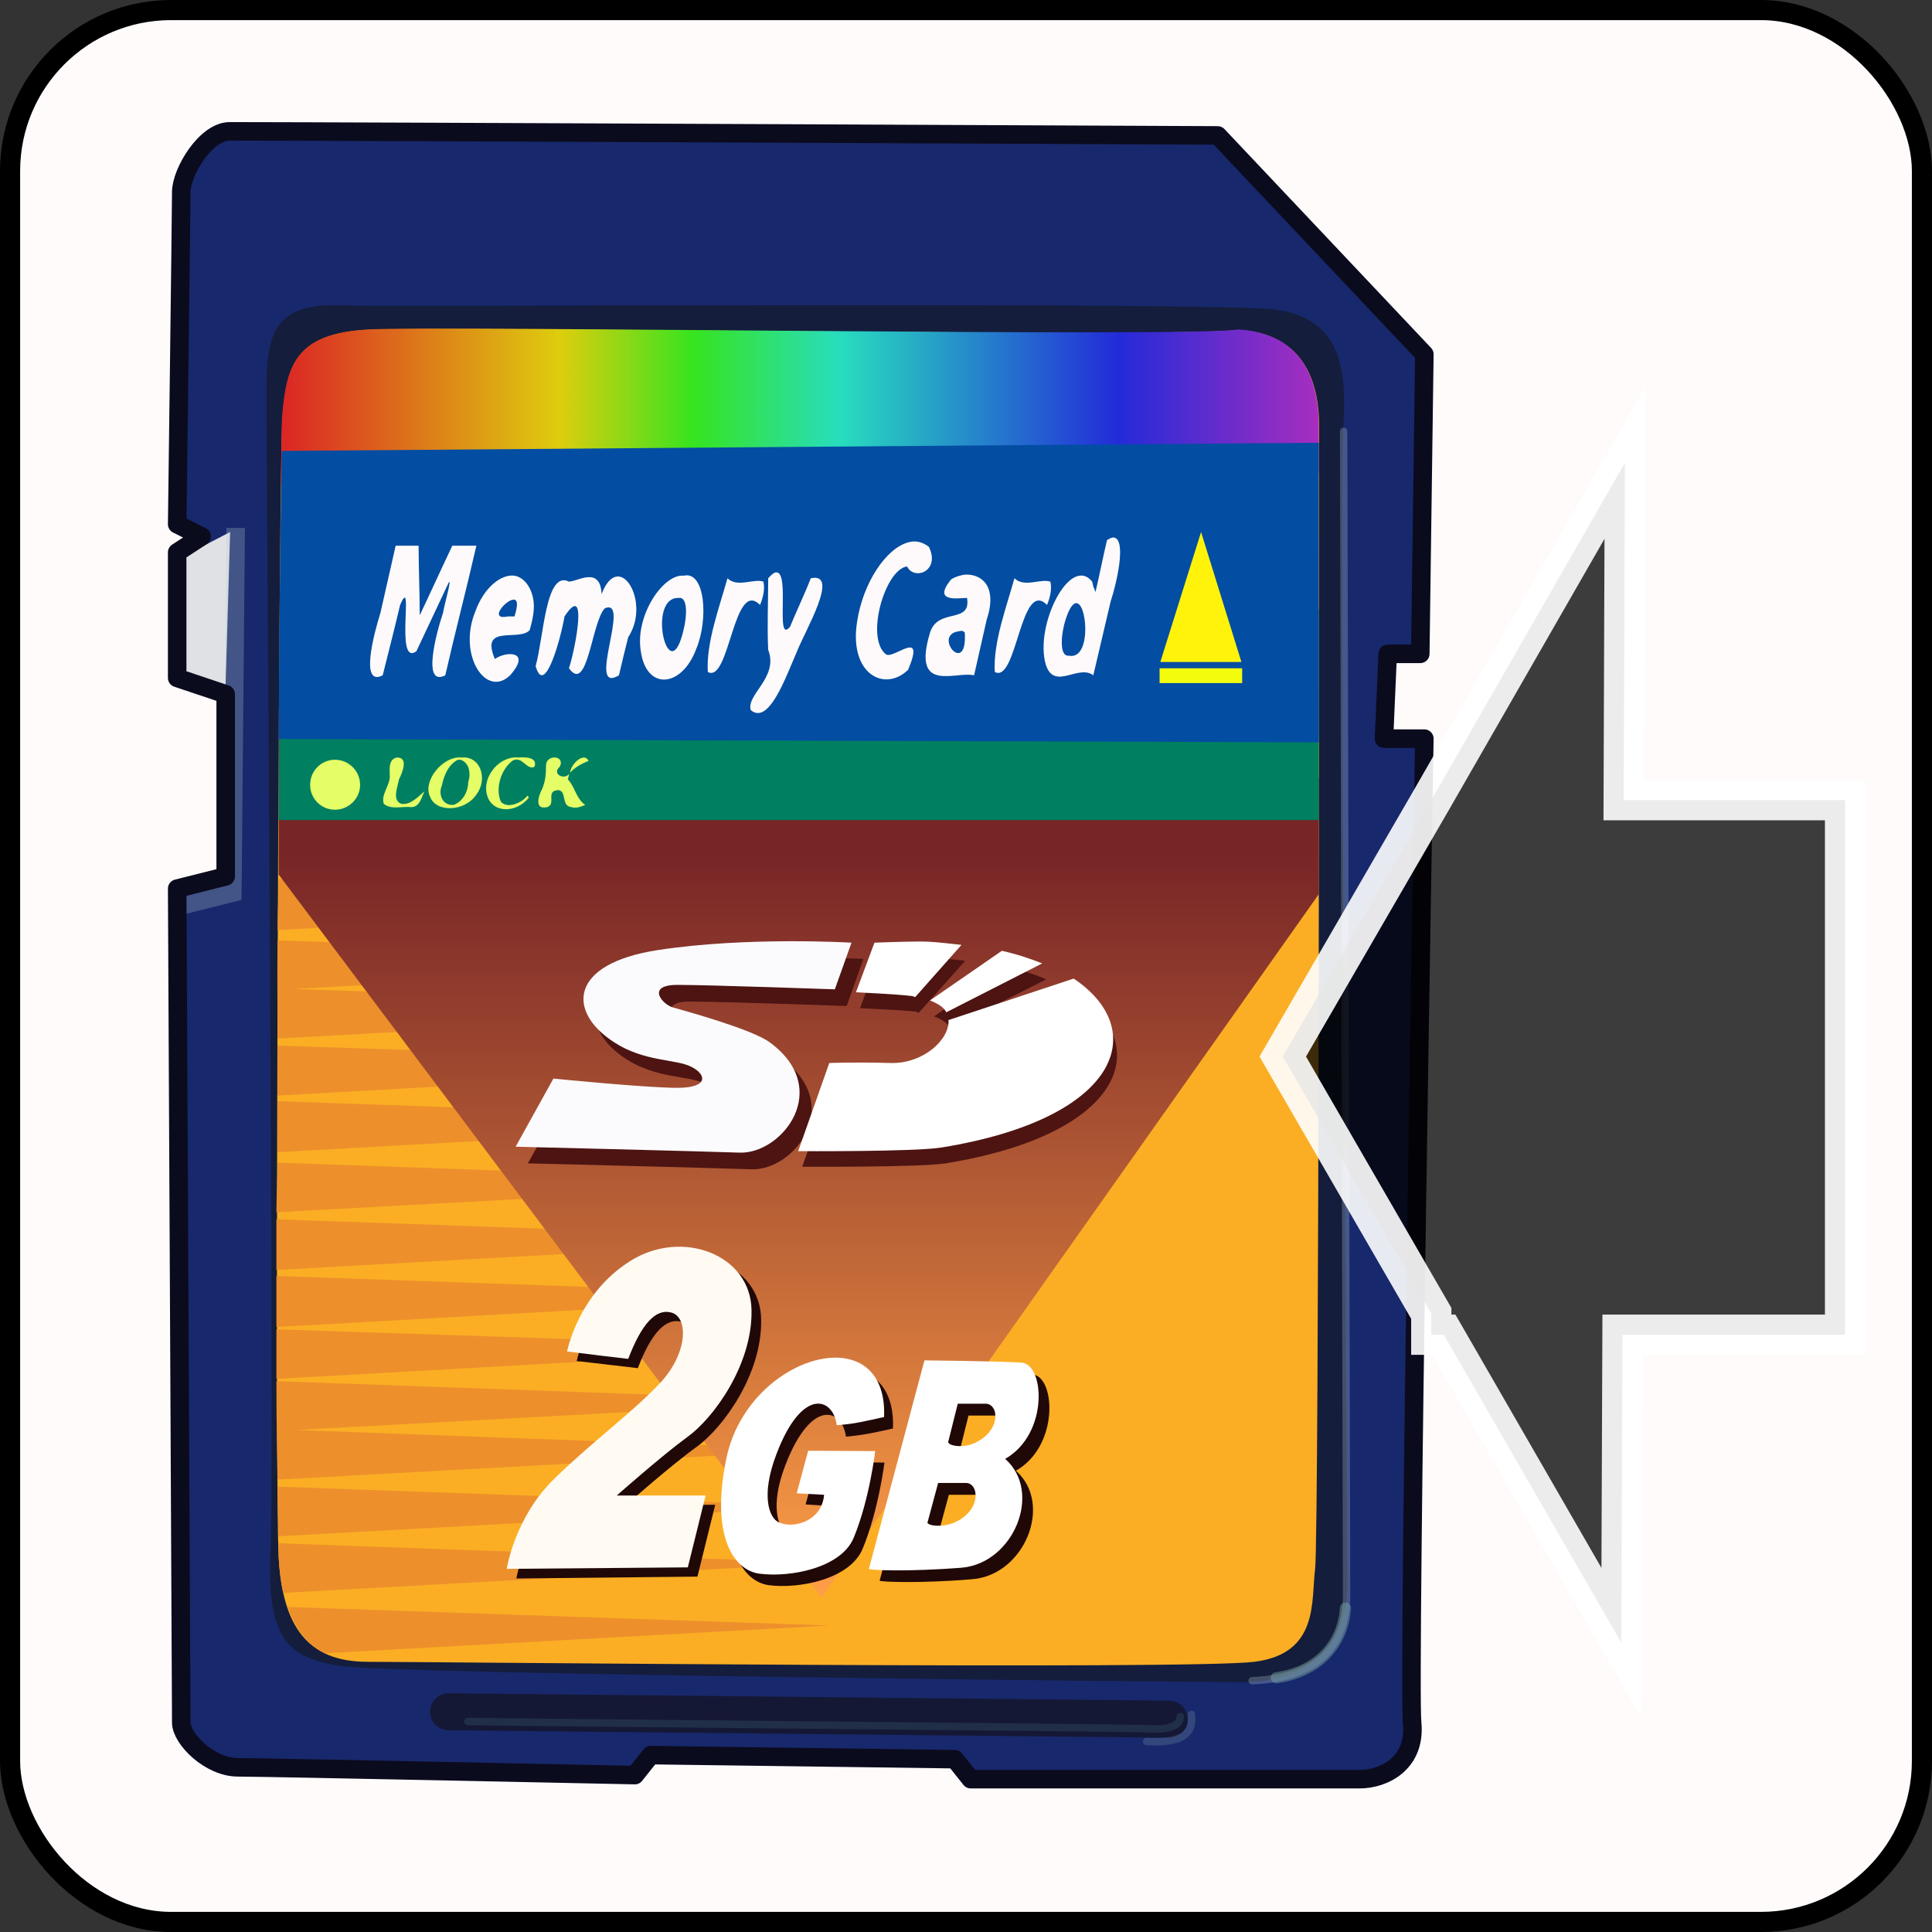 <?xml version="1.1" encoding="UTF-8" standalone="no"?>
<svg xmlns:svg="http://www.w3.org/2000/svg" xmlns="http://www.w3.org/2000/svg" xmlns:xlink="http://www.w3.org/1999/xlink" version="1.1" width="100%" height="100%" viewBox="0 0 48 48" id="_stabilo01" style="display:inline">
<rect x="0" y="0" width="48" height="48" fill="#333333" stroke="none"/>
<defs id="defs2385">
<filter id="filter4022">
<feBlend mode="screen" in2="BackgroundImage" id="feBlend4024"/>
</filter>
<clipPath id="clipPath3129">
<rect width="48" height="48" ry="0" x="0" y="0" id="r3131" style="opacity:1;fill:#000000;fill-opacity:1;fill-rule:evenodd;stroke:#d7d7d7;stroke-width:0.91;stroke-linecap:round;stroke-linejoin:miter;marker:none;stroke-miterlimit:4;stroke-dasharray:none;stroke-dashoffset:0;stroke-opacity:0.86;visibility:visible;display:inline;overflow:visible;enable-background:accumulate"/>
</clipPath>
<linearGradient x1="45.91" y1="45.65" x2="6.23" y2="2.43" id="lg2418" xlink:href="#lg3892" gradientUnits="userSpaceOnUse"/>
<linearGradient id="lg3920-2">
<stop id="s3922-8" style="stop-color:#000000;stop-opacity:1" offset="0"/>
<stop id="s3924-9" style="stop-color:#363838;stop-opacity:1" offset="1"/>
</linearGradient>
<linearGradient x1="24.28" y1="6.86" x2="24.28" y2="37.88" id="lg3926-9" xlink:href="#lg3920-2" gradientUnits="userSpaceOnUse"/>
<linearGradient x1="24.28" y1="6.86" x2="24.28" y2="37.88" id="lg3926" xlink:href="#lg3920" gradientUnits="userSpaceOnUse"/>
<linearGradient x1="45.91" y1="45.65" x2="6.23" y2="2.43" id="lg3898" xlink:href="#lg3892" gradientUnits="userSpaceOnUse"/>
<linearGradient id="lg3892">
<stop id="s3894" style="stop-color:#050707;stop-opacity:1" offset="0"/>
<stop id="s3896" style="stop-color:#d6d6d6;stop-opacity:1" offset="1"/>
</linearGradient>
<linearGradient id="lg3920">
<stop id="s3922" style="stop-color:#000000;stop-opacity:1" offset="0"/>
<stop id="s3924" style="stop-color:#363838;stop-opacity:1" offset="1"/>
</linearGradient>
<linearGradient x1="23.87" y1="21.45" x2="23.87" y2="41.56" id="lg2479" xlink:href="#lg3934" gradientUnits="userSpaceOnUse"/>
<linearGradient x1="9.89" y1="9.39" x2="40.07" y2="9.39" id="lg2475" xlink:href="#lg4189" gradientUnits="userSpaceOnUse"/>
<linearGradient x1="9.89" y1="9.39" x2="40.07" y2="9.39" id="lg4195" xlink:href="#lg4189" gradientUnits="userSpaceOnUse"/>
<linearGradient x1="23.87" y1="21.45" x2="23.87" y2="41.56" id="lg3940" xlink:href="#lg3934" gradientUnits="userSpaceOnUse"/>
<linearGradient id="lg3934">
<stop id="s3936" style="stop-color:#772527;stop-opacity:1" offset="0"/>
<stop id="s3938" style="stop-color:#ff9f46;stop-opacity:1" offset="1"/>
</linearGradient>
<linearGradient id="lg4189">
<stop id="s4191" style="stop-color:#db2525;stop-opacity:1" offset="0"/>
<stop id="s4201" style="stop-color:#decd0e;stop-opacity:1" offset="0.25"/>
<stop id="s4203" style="stop-color:#36e41f;stop-opacity:1" offset="0.37"/>
<stop id="s4197" style="stop-color:#28ddbe;stop-opacity:1" offset="0.5"/>
<stop id="s4199" style="stop-color:#232bd8;stop-opacity:1" offset="0.75"/>
<stop id="s4193" style="stop-color:#dc2eb6;stop-opacity:1" offset="1"/>
</linearGradient>
<linearGradient id="lg4189-954">
<stop id="s2453" style="stop-color:#5b5b5b;stop-opacity:1" offset="0"/>
<stop id="s2455" style="stop-color:#bcbcbc;stop-opacity:1" offset="0.25"/>
<stop id="s2457" style="stop-color:#9a9a9a;stop-opacity:1" offset="0.37"/>
<stop id="s2459" style="stop-color:#a3a3a3;stop-opacity:1" offset="0.5"/>
<stop id="s2461" style="stop-color:#3c3c3c;stop-opacity:1" offset="0.75"/>
<stop id="s2463" style="stop-color:#727272;stop-opacity:1" offset="1"/>
</linearGradient>
<linearGradient x1="9.89" y1="9.39" x2="40.07" y2="9.39" id="lg2475-51" xlink:href="#lg4189-954" gradientUnits="userSpaceOnUse"/>
<linearGradient id="lg3934-130">
<stop id="s2447" style="stop-color:#3e3e3e;stop-opacity:1" offset="0"/>
<stop id="s2449" style="stop-color:#b2b2b2;stop-opacity:1" offset="1"/>
</linearGradient>
<linearGradient x1="23.87" y1="21.45" x2="23.87" y2="41.56" id="lg2479-392" xlink:href="#lg3934-130" gradientUnits="userSpaceOnUse"/>
<linearGradient x1="23.87" y1="21.45" x2="23.87" y2="41.56" id="lg3444" xlink:href="#lg3934" gradientUnits="userSpaceOnUse"/>
<linearGradient x1="9.89" y1="9.39" x2="40.07" y2="9.39" id="lg3442" xlink:href="#lg4189" gradientUnits="userSpaceOnUse"/>
<linearGradient x1="9.89" y1="9.39" x2="40.07" y2="9.39" id="lg3440" xlink:href="#lg4189" gradientUnits="userSpaceOnUse"/>
<linearGradient x1="23.87" y1="21.45" x2="23.87" y2="41.56" id="lg3438" xlink:href="#lg3934" gradientUnits="userSpaceOnUse"/>
<linearGradient id="lg3432">
<stop id="s3434" style="stop-color:#3e3e3e;stop-opacity:1" offset="0"/>
<stop id="s3436" style="stop-color:#b2b2b2;stop-opacity:1" offset="1"/>
</linearGradient>
<linearGradient id="lg3418">
<stop id="s3420" style="stop-color:#5b5b5b;stop-opacity:1" offset="0"/>
<stop id="s3422" style="stop-color:#bcbcbc;stop-opacity:1" offset="0.25"/>
<stop id="s3424" style="stop-color:#9a9a9a;stop-opacity:1" offset="0.37"/>
<stop id="s3426" style="stop-color:#a3a3a3;stop-opacity:1" offset="0.5"/>
<stop id="s3428" style="stop-color:#3c3c3c;stop-opacity:1" offset="0.75"/>
<stop id="s3430" style="stop-color:#727272;stop-opacity:1" offset="1"/>
</linearGradient>
</defs>
<rect width="47.5" height="47.5" ry="4" x="0.25" y="0.25" id="r2593" style="opacity:1;fill:#fffbfb;fill-opacity:1;fill-rule:evenodd;stroke:none;marker:none;visibility:visible;display:inline;overflow:visible;enable-background:accumulate"/>
<rect width="47.5" height="47.5" ry="4" x="0.25" y="0.25" id="r3365" style="opacity:1;fill:none;fill-opacity:1;fill-rule:evenodd;stroke:#000000;stroke-width:0.5;stroke-linecap:round;stroke-linejoin:miter;marker:none;stroke-miterlimit:4;stroke-dasharray:none;stroke-dashoffset:0;stroke-opacity:1;visibility:visible;display:inline;overflow:visible;enable-background:accumulate"/>
<g transform="matrix(0.92,0,0,0.92,-2.13,1.46)" id="sdcard01" style="display:inline">
<path d="M 8.52,1.96 C 11.48,1.96 35.2,2.07 35.2,2.07 L 40.78,7.98 L 40.67,16.07 L 39.79,16.07 L 39.69,18.36 L 40.78,18.36 C 40.78,18.36 40.34,43.84 40.45,44.93 C 40.56,46.03 39.69,46.46 39.03,46.46 C 38.37,46.46 28.53,46.46 28.53,46.46 L 28.1,45.92 L 19.89,45.81 L 19.46,46.35 C 19.46,46.35 9.51,46.14 8.74,46.14 C 7.98,46.14 7.21,45.37 7.21,44.93 C 7.21,44.5 7.1,22.41 7.1,22.41 L 8.41,22.08 L 8.41,17.16 L 7.1,16.72 L 7.1,13.33 L 7.76,12.9 L 7.1,12.57 C 7.1,12.57 7.21,4.15 7.21,3.6 C 7.21,3.06 7.87,1.96 8.52,1.96 L 8.52,1.96 z" id="p2902" style="fill:#18286c;fill-opacity:1;stroke:none"/>
<path d="M 8.53,12.78 L 7.09,13.53 L 7.09,16.71 L 8.4,17.15 L 8.53,12.78 z" id="p3699" style="fill:#eeeeee;fill-opacity:0.93;stroke:none"/>
<path d="M 11.37,6.66 C 13.14,6.71 34.98,6.56 36.73,6.77 C 38.48,6.99 38.7,8.3 38.59,9.94 C 38.48,11.58 38.7,39.36 38.7,41.22 C 38.7,43.07 37.39,43.84 35.86,43.84 C 34.33,43.84 12.79,43.62 11.48,43.4 C 10.16,43.18 9.51,42.75 9.62,40.34 C 9.73,37.94 9.51,10.49 9.51,9.07 C 9.51,7.65 9.59,6.62 11.37,6.66 z" id="p3705" style="fill:#141d3c;fill-opacity:1;stroke:none;display:inline"/>
<path d="M 35.75,7.32 C 37.61,7.43 37.94,8.85 37.94,9.94 C 37.94,11.04 37.94,39.9 37.83,40.78 C 37.72,41.65 37.94,43.07 36.19,43.29 C 34.44,43.51 13.88,43.29 12.24,43.29 C 10.6,43.29 9.94,42.31 9.84,40.45 C 9.73,38.59 9.84,11.15 9.94,9.73 C 10.05,8.3 10.27,7.43 12.24,7.32 C 14.21,7.21 34.55,7.54 35.75,7.32 L 35.75,7.32 z" id="p3701" style="fill:#fbae24;fill-opacity:1;stroke:none"/>
<path d="M 14.43,44.64 L 33.89,44.84" id="p3708" style="fill:none;stroke:#151835;stroke-width:1px;stroke-linecap:round;stroke-linejoin:miter;stroke-opacity:1;display:inline"/>
<path d="M 9.84,22.15 C 9.84,22.64 9.81,23.03 9.81,23.53 L 25.09,22.68 L 9.84,22.15 z M 9.81,23.81 C 9.8,24.76 9.81,25.51 9.81,26.46 L 24.96,25.62 L 10.25,25.12 L 24.96,24.31 L 9.81,23.81 z M 9.81,26.65 C 9.81,27.13 9.81,27.52 9.81,28 L 24.96,27.15 L 9.81,26.65 z M 9.81,28.15 C 9.81,28.64 9.81,29.05 9.81,29.53 L 24.96,28.68 L 9.81,28.15 z M 9.81,29.81 C 9.81,30.27 9.78,30.71 9.78,31.15 L 24.75,30.34 L 9.81,29.81 z M 9.78,31.34 C 9.78,31.79 9.78,32.28 9.78,32.71 L 24.87,31.87 L 9.78,31.34 z M 9.78,32.87 C 9.78,33.3 9.78,33.84 9.78,34.25 L 24.87,33.4 L 9.78,32.87 z M 9.78,34.31 C 9.78,34.85 9.78,35.16 9.78,35.65 L 24.75,34.81 L 9.78,34.31 z M 9.78,35.71 C 9.78,37.02 9.8,37.59 9.81,38.37 L 24.65,37.56 L 10.31,37.03 L 24.75,36.25 L 9.78,35.71 z M 9.81,38.56 C 9.81,38.93 9.83,39.71 9.84,39.9 L 24.65,39.09 L 9.81,38.56 z M 9.84,40.09 C 9.84,40.14 9.84,40.43 9.84,40.46 C 9.86,40.82 9.9,41.14 9.96,41.43 L 24.65,40.62 L 9.84,40.09 z M 10.09,41.81 C 10.29,42.4 10.6,42.82 11.09,43.06 L 24.71,42.31 L 10.09,41.81 z" id="p3722" style="fill:#ed902b;fill-opacity:1;stroke:none;display:inline"/>
<path d="M 30.06,15.75 L 9.84,17.53 C 9.83,18.95 9.85,20.43 9.84,22.03 L 24.5,41.56 L 37.93,22.56 C 37.93,21.1 37.93,20.73 37.93,19.43 L 30.06,15.75 z" id="p3719" style="fill:url(#lg2479);fill-opacity:1;stroke:none;display:inline"/>
<path d="M 9.87,14.75 C 9.86,16.37 9.85,18.51 9.84,20.56 L 37.93,20.56 C 37.93,18.07 37.93,16.43 37.93,14.87 L 9.87,14.75 z" id="p3713" style="fill:#007f61;fill-opacity:1;stroke:none;display:inline"/>
<path d="M 12.25,7.31 C 10.28,7.42 10.04,8.29 9.93,9.71 C 9.92,9.84 9.91,11.03 9.9,11.53 L 37.93,11.18 C 37.93,11.05 37.93,9.98 37.93,9.93 C 37.93,8.84 37.6,7.42 35.75,7.31 C 34.54,7.53 14.21,7.2 12.25,7.31 z" id="p4163" style="fill:url(#lg2475);fill-opacity:1;stroke:none;display:inline"/>
<path d="M 37.93,10.37 L 9.93,10.59 C 9.9,11.63 9.86,14.51 9.84,18.37 L 37.93,18.46 C 37.93,15.29 37.93,10.86 37.93,10.37 z" id="p3711" style="fill:#034da2;fill-opacity:1;stroke:none;display:inline"/>
<path d="M 12.04,19.61 C 12.04,19.98 11.73,20.28 11.36,20.28 C 10.99,20.28 10.69,19.98 10.69,19.61 C 10.69,19.23 10.99,18.93 11.36,18.93 C 11.73,18.93 12.04,19.23 12.04,19.61 L 12.04,19.61 z" id="p3953" style="fill:#e5fd66;fill-opacity:1;fill-rule:evenodd;stroke:none;marker:none;visibility:visible;display:inline;overflow:visible;enable-background:accumulate"/>
<path d="M 13.03,18.87 C 12.8,18.92 12.84,19.19 12.84,19.34 C 12.87,19.6 12.59,19.87 12.68,20.12 C 12.88,20.29 13.18,20.18 13.43,20.21 C 13.66,20.2 13.7,19.93 13.78,19.78 C 13.6,19.94 13.39,20.16 13.15,20.12 C 12.9,20.02 13.05,19.68 13.09,19.46 C 13.19,19.26 13.35,18.86 13.03,18.87 z M 14.78,18.87 C 14.27,18.82 13.72,19.51 13.93,19.93 C 14.09,20.37 14.88,20.33 15.18,19.87 C 15.5,19.45 15.29,18.82 14.78,18.87 z M 16.31,18.87 C 16.05,18.84 15.75,19 15.59,19.25 C 15.32,19.63 15.43,20.16 15.84,20.25 C 16.09,20.31 16.4,20.2 16.59,19.96 L 16.59,19.93 L 16.56,19.9 C 16.37,20.13 16,20.25 15.84,20.06 C 15.7,19.74 15.81,19.23 16.15,18.96 C 16.41,18.8 16.54,19.23 16.75,19.12 C 16.84,18.85 16.49,18.86 16.31,18.87 z M 17.31,18.87 C 17.19,18.86 17.06,18.93 17.06,19.09 C 17.06,19.3 17.05,19.49 16.96,19.71 C 16.85,19.91 16.74,20.29 17.09,20.21 C 17.35,20.13 17.03,19.76 17.4,19.75 C 17.63,19.79 17.46,20.18 17.75,20.21 C 17.87,20.25 18,20.2 18.12,20.15 C 17.87,19.98 17.85,19.67 17.65,19.46 C 17.67,19.4 17.67,19.33 17.71,19.28 C 17.58,19.51 17.2,19.32 17.43,19.12 C 17.51,18.98 17.43,18.88 17.31,18.87 z M 17.71,19.28 C 17.84,19.13 18.04,19.03 18.21,18.96 C 18.09,18.71 17.73,19.04 17.71,19.28 z M 14.68,18.93 L 14.71,18.93 L 14.75,18.93 C 14.98,19 15.04,19.29 14.96,19.53 C 14.96,19.76 14.83,20.06 14.56,20.15 C 14.27,20.17 14.14,19.87 14.25,19.62 C 14.3,19.37 14.42,19.06 14.68,18.93 z" id="p3969" style="font-size:1.91px;font-style:normal;font-variant:normal;font-weight:bold;font-stretch:normal;fill:#e5fd66;fill-opacity:1;fill-rule:evenodd;stroke:none;marker:none;visibility:visible;display:inline;overflow:visible;enable-background:accumulate;font-family:Nimbus Roman No9 L;-inkscape-font-specification:Nimbus Roman No9 L Bold"/>
<path d="M 32.4,12.93 C 32.35,12.92 32.29,12.95 32.21,13 C 32.1,13.46 32.01,13.93 31.9,14.4 L 31.84,14.25 L 31.81,14.12 C 31.21,13.38 30.24,15.32 30.56,16.37 C 30.79,17.07 31.44,16.34 31.84,16.65 C 32,15.98 32.15,15.32 32.31,14.65 C 32.47,14.17 32.74,12.99 32.4,12.93 z M 26.84,13.06 C 26.25,13.22 25.62,14.14 25.46,15.21 C 25.24,16.61 26.2,17.12 26.84,16.5 C 27.31,15.37 26.48,16.2 26.25,16.09 C 25.67,15.67 26.21,13.79 26.81,13.71 C 27,14.1 27.72,13.84 27.4,13.18 C 27.23,13.05 27.04,13 26.84,13.06 z M 13,13.15 C 12.86,13.75 12.73,14.36 12.59,14.96 C 12.41,15.53 12.03,16.97 12.65,16.65 C 12.81,16.01 12.97,15.39 13.12,14.75 C 13.52,13.83 12.96,16.44 13.56,16 C 13.85,15.38 14.14,14.77 14.43,14.15 C 14.53,14 14.31,14.76 14.28,14.96 C 14.09,15.53 13.71,16.97 14.34,16.65 C 14.61,15.47 14.91,14.33 15.18,13.15 C 14.97,13.15 14.74,13.15 14.53,13.15 C 14.23,13.78 13.95,14.4 13.65,15.03 C 13.65,14.4 13.62,13.78 13.62,13.15 C 13.41,13.15 13.2,13.15 13,13.15 z M 23.28,13.87 C 23.22,13.87 23.15,13.93 23.06,14.03 C 23.06,14.67 23.03,15.33 23.06,15.96 C 23.35,16.71 22.46,17.17 22.59,17.59 C 23.08,18 23.53,16.71 23.84,16 C 24.05,15.46 25.01,13.85 24.21,14.03 C 24.04,14.47 23.83,14.9 23.65,15.34 C 23.24,15.83 23.66,13.86 23.28,13.87 z M 28.4,13.93 C 28.26,13.94 28.11,13.99 28,14.06 C 27.48,14.7 28.2,14.56 28.43,14.56 C 28.55,15.28 27.64,14.81 27.43,15.5 C 26.93,17.16 28.13,16.53 28.62,16.65 C 28.73,16.16 28.85,15.65 28.96,15.15 C 29.26,14.25 28.83,13.92 28.4,13.93 z M 16.21,13.96 C 15.85,13.91 15.38,14.28 15.15,14.93 C 14.67,16.1 15.44,17.28 16.09,16.65 C 16.69,15.97 15.96,16 15.68,16.21 C 15.27,15.25 16.33,15.75 16.62,15.43 C 16.7,15.14 16.77,14.84 16.71,14.56 C 16.63,14.2 16.43,14 16.21,13.96 z M 20.78,13.96 C 20.24,13.9 19.46,15.02 19.62,16 C 19.77,17.07 20.73,16.99 21.12,15.93 C 21.45,15.14 21.36,13.82 20.78,13.96 z M 18.21,14 C 18.04,14 17.83,14.11 17.68,14.12 C 17.05,13.8 17,15.62 16.78,16.4 C 17.02,17.26 17.46,15.65 17.56,15.06 C 18.2,14.09 17.86,15.91 17.68,16.46 C 18.19,17.17 18.29,15.2 18.65,14.84 C 19.37,14.54 18.13,17.19 19.03,16.65 C 19.11,16.3 19.19,15.98 19.28,15.62 C 19.91,14.67 19.03,13.22 18.56,14.46 C 18.55,14.09 18.39,13.99 18.21,14 z M 21.96,14.03 C 21.75,14.79 21.38,15.77 21.43,16.56 C 22.02,16.88 22.12,14.02 22.84,14.75 C 22.92,14.56 22.98,14.31 22.93,14.12 C 22.67,14.03 22.23,14.29 21.96,14.03 z M 29.71,14.03 C 29.5,14.79 29.13,15.77 29.18,16.56 C 29.78,16.88 29.87,14.02 30.59,14.75 C 30.67,14.56 30.73,14.31 30.68,14.12 C 30.42,14.03 29.98,14.29 29.71,14.03 z M 20.65,14.56 C 20.9,14.53 20.86,15.08 20.78,15.4 C 20.39,17.14 19.75,14.52 20.65,14.56 z M 16.12,14.62 C 16.26,14.57 16.34,14.64 16.21,15.06 C 16.15,15.06 16.09,15.06 16.03,15.06 C 15.55,15.16 15.89,14.71 16.12,14.62 z M 31.34,14.71 C 31.67,14.56 31.82,16.25 31.18,16.12 C 30.9,16.15 30.98,15.49 31.09,15.15 C 31.18,14.87 31.26,14.75 31.34,14.71 z M 28.21,15.46 C 28.27,15.45 28.32,15.43 28.37,15.5 C 28.44,16.71 27.48,15.56 28.21,15.46 z" id="p4067" style="font-size:3.58px;font-style:italic;font-weight:bold;fill:#fefafb;fill-opacity:1;font-family:Bitstream Vera Sans;-inkscape-font-specification:AlArabiya Bold"/>
<path d="M 33.65,16.29 L 34.75,12.78 L 35.84,16.29 L 33.65,16.29 L 33.65,16.29 z" id="p4157" style="fill:#fff30b;fill-opacity:1;stroke:none;display:inline"/>
<path d="M 33.63,16.66 L 35.86,16.66" id="p4160" style="fill:none;stroke:#f7ff0b;stroke-width:0.40;stroke-linecap:butt;stroke-linejoin:miter;stroke-miterlimit:4;stroke-dasharray:none;stroke-opacity:0.98;display:inline"/>
<path d="M 17.59,27.99 L 16.57,29.83 C 16.57,29.83 21.47,29.95 22.61,29.99 C 23.75,30.03 25.15,28.27 23.43,27.01 C 22.94,26.65 21.1,26.15 20.82,26.07 C 20.53,25.99 20.08,25.46 20.94,25.46 C 21.8,25.46 25.18,25.58 25.18,25.58 L 25.63,24.31 C 25.63,24.31 22.82,24.15 20.41,24.52 C 18,24.89 17.96,26.19 19.22,27.01 C 20.04,27.54 20.9,27.46 21.31,27.66 C 21.71,27.87 21.8,28.23 20.94,28.23 C 20.08,28.23 17.59,27.99 17.59,27.99 L 17.59,27.99 z" id="p4205-0" style="fill:#4d1412;fill-opacity:1;stroke:none;display:inline"/>
<path d="M 17.26,27.54 L 16.24,29.38 C 16.24,29.38 21.14,29.5 22.29,29.54 C 23.43,29.58 24.82,27.82 23.1,26.56 C 22.61,26.2 20.77,25.7 20.49,25.62 C 20.2,25.54 19.75,25.01 20.61,25.01 C 21.47,25.01 24.86,25.13 24.86,25.13 L 25.31,23.87 C 25.31,23.87 22.49,23.7 20.08,24.07 C 17.67,24.44 17.63,25.74 18.9,26.56 C 19.71,27.09 20.57,27.01 20.98,27.22 C 21.39,27.42 21.47,27.79 20.61,27.79 C 19.75,27.79 17.26,27.54 17.26,27.54 L 17.26,27.54 z" id="p4205" style="fill:#fbfbfe;fill-opacity:1;stroke:none;display:inline"/>
<path d="M 27.16,24.26 C 26.82,24.27 26.04,24.29 26.04,24.29 L 25.54,25.64 C 25.54,25.64 26.65,25.69 27.04,25.73 C 27.08,25.74 27.09,25.76 27.13,25.76 L 28.38,24.36 C 27.99,24.32 27.6,24.26 27.16,24.26 z M 29.48,24.51 L 27.54,25.86 C 27.75,25.94 27.9,26.04 27.98,26.17 L 30.57,24.86 C 30.24,24.72 29.89,24.6 29.48,24.51 z M 31.41,25.26 L 28.04,26.39 C 28.07,26.92 27.36,27.57 26.48,27.54 C 25.46,27.52 24.82,27.54 24.82,27.54 L 23.98,29.92 C 23.98,29.92 27.14,29.94 27.85,29.83 C 32.7,29.04 33.47,26.64 31.41,25.26 z" id="p4230-4" style="fill:#4d1412;fill-opacity:1;stroke:none;display:inline"/>
<path d="M 27.06,23.84 C 26.71,23.84 25.93,23.87 25.93,23.87 L 25.43,25.21 C 25.43,25.21 26.54,25.26 26.93,25.31 C 26.97,25.31 26.99,25.33 27.03,25.34 L 28.28,23.93 C 27.89,23.89 27.49,23.83 27.06,23.84 z M 29.37,24.09 L 27.43,25.43 C 27.65,25.52 27.8,25.61 27.87,25.75 L 30.46,24.43 C 30.13,24.3 29.78,24.18 29.37,24.09 z M 31.31,24.84 L 27.93,25.96 C 27.96,26.49 27.25,27.14 26.37,27.12 C 25.35,27.09 24.71,27.12 24.71,27.12 L 23.87,29.5 C 23.87,29.5 27.04,29.52 27.75,29.4 C 32.6,28.61 33.36,26.21 31.31,24.84 z" id="p4230" style="fill:#ffffff;fill-opacity:1;stroke:none;display:inline"/>
<path d="M 27.57,35.47 L 26.07,41.1 C 26.07,41.13 27.15,41.18 28.57,41.06 C 29.98,40.95 30.77,39.03 29.75,38.13 C 30.93,37.46 30.82,35.57 30.19,35.53 C 29.56,35.49 27.57,35.47 27.57,35.47 z M 28.47,36.64 L 29.22,36.64 C 29.58,36.64 29.66,37.37 28.91,37.71 C 28.56,37.86 28.14,37.76 28.22,37.64 L 28.47,36.64 z M 27.94,38.78 L 28.69,38.78 C 29.04,38.78 29.13,39.51 28.38,39.85 C 28.03,40 27.58,39.93 27.66,39.81 L 27.94,38.78 z" id="p4280-2" style="fill:#200807;fill-opacity:1;stroke:none;display:inline"/>
<path d="M 27.28,35.15 L 25.78,40.78 C 25.78,40.82 26.86,40.86 28.28,40.75 C 29.69,40.63 30.48,38.71 29.46,37.81 C 30.64,37.14 30.53,35.25 29.9,35.21 C 29.27,35.17 27.28,35.15 27.28,35.15 z M 28.18,36.32 L 28.93,36.32 C 29.29,36.32 29.37,37.05 28.62,37.39 C 28.27,37.54 27.85,37.44 27.93,37.32 L 28.18,36.32 z M 27.65,38.46 L 28.4,38.46 C 28.75,38.46 28.84,39.19 28.09,39.53 C 27.74,39.68 27.29,39.61 27.37,39.5 L 27.65,38.46 z" id="p4280" style="fill:#ffffff;fill-opacity:1;stroke:none;display:inline"/>
<path d="M 36.13,43.8 C 38.17,43.72 38.68,42.58 38.68,41.48 C 38.68,40.38 38.6,10.06 38.6,10.06" id="p4332" style="fill:none;stroke:#d2e5eb;stroke-width:0.2;stroke-linecap:round;stroke-linejoin:miter;stroke-miterlimit:4;stroke-dasharray:none;stroke-opacity:0.25"/>
<path d="M 25.16,37.21 C 25.06,36.45 24.22,36.16 23.52,37.99 C 23.1,39.09 23.33,39.7 23.58,39.82 C 23.97,40.01 24.76,39.8 24.81,39.08 C 24.47,39.07 24.07,39.04 24.07,39.04 L 24.39,37.89 L 26.2,37.91 C 26.2,37.91 26.04,39.21 25.61,40.24 C 25.27,41.06 23.89,41.33 23.07,41.22 C 22.39,41.12 21.73,40.23 22.17,38.1 C 22.76,35.29 26.54,34.24 26.43,36.99 C 25.98,37.09 25.63,37.17 25.16,37.21 L 25.16,37.21 z" id="p4334-0" style="fill:#200807;fill-opacity:1;stroke:none;display:inline"/>
<path d="M 24.91,36.9 C 24.82,36.15 23.97,35.86 23.28,37.69 C 22.86,38.79 23.08,39.4 23.34,39.52 C 23.73,39.71 24.51,39.5 24.57,38.78 C 24.23,38.76 23.83,38.74 23.83,38.74 L 24.14,37.59 L 25.95,37.6 C 25.95,37.6 25.8,38.9 25.37,39.94 C 25.03,40.76 23.65,41.02 22.82,40.91 C 22.15,40.82 21.49,39.93 21.93,37.8 C 22.51,34.99 26.3,33.93 26.19,36.68 C 25.73,36.78 25.39,36.87 24.91,36.9 L 24.91,36.9 z" id="p4334" style="fill:#ffffff;fill-opacity:1;stroke:none;display:inline"/>
<path d="M 17.89,35.17 C 17.89,35.17 18.18,33.61 19.59,32.72 C 21.01,31.84 22.85,32.56 22.87,34.04 C 22.9,35.53 21.84,36.96 21.15,37.47 C 20.45,37.97 19.23,39.05 19.23,39.05 L 21.63,39.05 L 21.15,40.99 L 16.26,41.04 C 16.26,41.04 16.48,39.65 17.56,38.59 C 18.63,37.54 19.69,36.8 20.43,35.98 C 21.17,35.17 21.15,34.23 20.72,34.11 C 20.29,33.99 19.9,34.42 19.54,35.36 C 18.49,35.24 17.94,35.17 17.89,35.17 L 17.89,35.17 z" id="p4359-6" style="fill:#200807;fill-opacity:1;stroke:none;display:inline"/>
<path d="M 17.63,34.91 C 17.63,34.91 17.92,33.36 19.33,32.47 C 20.74,31.58 22.59,32.3 22.61,33.79 C 22.64,35.27 21.58,36.71 20.89,37.21 C 20.19,37.72 18.97,38.8 18.97,38.8 L 21.37,38.8 L 20.89,40.74 L 16,40.78 C 16,40.78 16.21,39.39 17.29,38.34 C 18.37,37.29 19.42,36.54 20.17,35.73 C 20.91,34.91 20.89,33.98 20.45,33.86 C 20.02,33.74 19.64,34.17 19.28,35.11 C 18.23,34.99 17.68,34.91 17.63,34.91 L 17.63,34.91 z" id="p4359" style="fill:#fffbf3;fill-opacity:1;stroke:none;display:inline"/>
<path d="M 8.68,12.67 L 8.59,22.52 L 7.19,22.87" id="p4384" style="fill:none;stroke:#b6ccd2;stroke-width:0.5;stroke-linecap:butt;stroke-linejoin:miter;stroke-miterlimit:4;stroke-dasharray:none;stroke-opacity:0.27;display:inline"/>
<path d="M 14.95,44.9 C 16.3,44.93 32.8,45.07 33.42,45.1 C 34.04,45.14 34.19,44.92 34.19,44.77" id="p4387" style="fill:none;stroke:#3f6e78;stroke-width:0.2;stroke-linecap:round;stroke-linejoin:miter;stroke-miterlimit:4;stroke-dasharray:none;stroke-opacity:0.27"/>
<path d="M 33.28,45.44 C 34.63,45.53 34.49,44.91 34.49,44.71" id="p4389" style="fill:none;stroke:#a1bcbc;stroke-width:0.2;stroke-linecap:round;stroke-linejoin:miter;stroke-miterlimit:4;stroke-dasharray:none;stroke-opacity:0.21"/>
<path d="M 36.78,43.72 C 37.89,43.57 38.58,42.83 38.65,41.84" id="p4391" style="fill:none;stroke:#7da9a8;stroke-width:0.30;stroke-linecap:round;stroke-linejoin:miter;stroke-miterlimit:4;stroke-dasharray:none;stroke-opacity:0.45"/>
<path d="M 8.52,1.96 C 11.48,1.96 35.2,2.07 35.2,2.07 L 40.78,7.98 L 40.67,16.07 L 39.79,16.07 L 39.69,18.36 L 40.78,18.36 C 40.78,18.36 40.34,43.84 40.45,44.93 C 40.56,46.03 39.69,46.46 39.03,46.46 C 38.37,46.46 28.53,46.46 28.53,46.46 L 28.1,45.92 L 19.89,45.81 L 19.46,46.35 C 19.46,46.35 9.51,46.14 8.74,46.14 C 7.98,46.14 7.21,45.37 7.21,44.93 C 7.21,44.5 7.1,22.41 7.1,22.41 L 8.41,22.08 L 8.41,17.16 L 7.1,16.72 L 7.1,13.33 L 7.76,12.9 L 7.1,12.57 C 7.1,12.57 7.21,4.15 7.21,3.6 C 7.21,3.06 7.87,1.96 8.52,1.96 L 8.52,1.96 z" id="p2902-1" style="fill:none;stroke:#0b0b1e;stroke-width:0.5;stroke-linejoin:round;stroke-miterlimit:4;stroke-dasharray:none;stroke-opacity:1"/>
</g>
<path d="M 40.37,11.50 L 40.34,19.88 L 45.84,19.88 L 45.84,33.16 L 40.31,33.16 L 40.28,40.81 L 35.87,33.16 L 35.56,33.16 L 35.56,32.63 L 31.87,26.25 L 35.56,19.88 L 40.37,11.50 z" id="r2558" style="fill:#000000;fill-opacity:0.76;fill-rule:evenodd;stroke:#ffffff;stroke-width:1;stroke-linecap:butt;stroke-linejoin:miter;marker:none;stroke-miterlimit:4;stroke-dashoffset:0;stroke-opacity:0.9;visibility:visible;display:inline;overflow:visible;enable-background:accumulate"/>
</svg>
